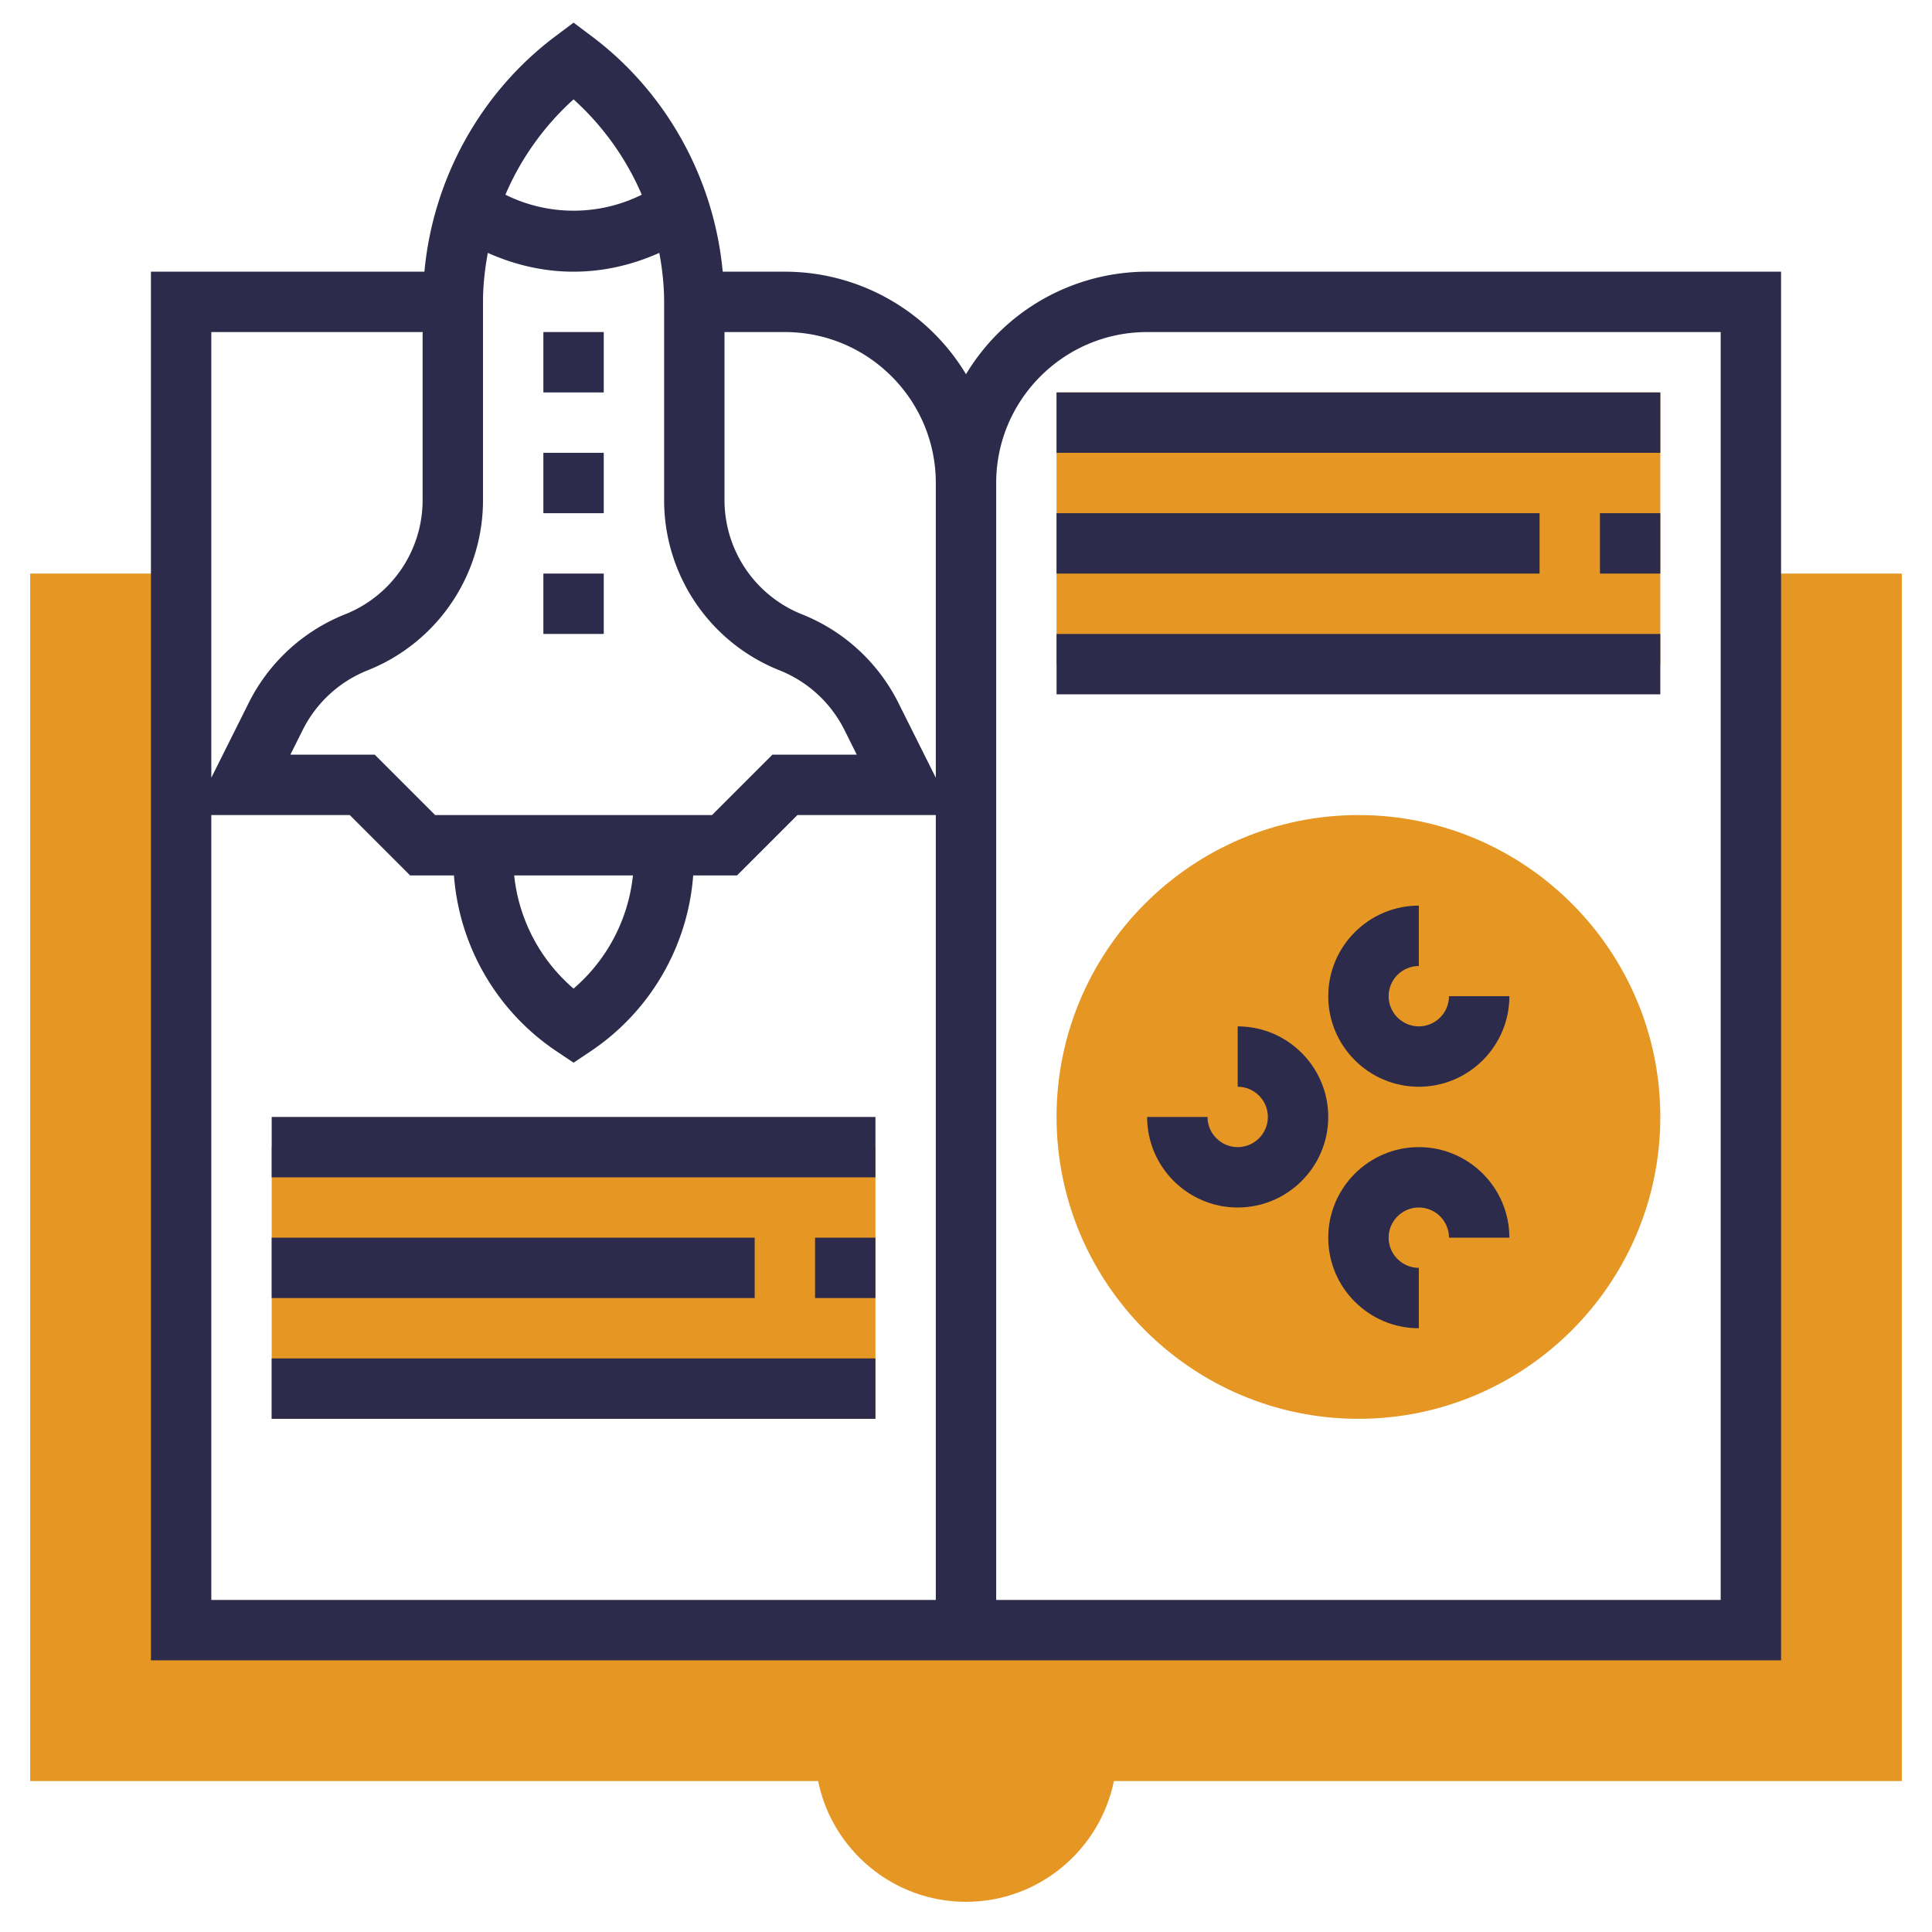 <svg xmlns="http://www.w3.org/2000/svg" version="1.1" xmlns:xlink="http://www.w3.org/1999/xlink" width="512" height="512" x="0" y="0" viewBox="0 0 64 64" style="enable-background:new 0 0 512 512" xml:space="preserve" class=""><g><g fill="#f0bc5e"><path d="M58 19v35H6V19H1v40h26.101c.464 2.279 2.485 4 4.899 4s4.435-1.721 4.899-4H63V19z" fill="#e59623" opacity="1" data-original="#f0bc5e"></path><path d="M9 38h20v9H9zM45 47c-5.514 0-10-4.486-10-10s4.486-10 10-10 10 4.486 10 10-4.486 10-10 10zM35 13h20v9H35z" fill="#e59623" opacity="1" data-original="#f0bc5e"></path></g><path d="M38 9a7.003 7.003 0 0 0-6 3.397A7.003 7.003 0 0 0 26 9h-2.059c-.285-3.072-1.854-5.935-4.341-7.8L19 .75l-.6.45c-2.486 1.865-4.056 4.728-4.341 7.8H5v46h54V9zm-7 7v9.764l-1.239-2.479a6.088 6.088 0 0 0-3.187-2.932A4.075 4.075 0 0 1 24 16.551V11h2c2.757 0 5 2.243 5 5zM14.414 27l-2-2H9.618l.411-.821a4.093 4.093 0 0 1 2.141-1.97A6.064 6.064 0 0 0 16 16.551V10c0-.549.061-1.091.16-1.623.891.399 1.849.623 2.84.623s1.949-.224 2.84-.623c.099.532.16 1.074.16 1.623v6.551a6.065 6.065 0 0 0 3.831 5.658 4.093 4.093 0 0 1 2.141 1.97l.41.821h-2.796l-2 2zm6.553 2A5.722 5.722 0 0 1 19 32.748 5.72 5.72 0 0 1 17.033 29zM19 3.292a9.056 9.056 0 0 1 2.259 3.158 5.081 5.081 0 0 1-4.517 0A9.04 9.04 0 0 1 19 3.292zM14 11v5.551a4.073 4.073 0 0 1-2.574 3.801 6.088 6.088 0 0 0-3.187 2.932L7 25.764V11zM7 27h4.586l2 2h1.452a7.708 7.708 0 0 0 3.408 5.832l.554.37.555-.37A7.71 7.71 0 0 0 22.963 29h1.452l2-2H31v26H7zm50 26H33V16c0-2.757 2.243-5 5-5h19z" fill="#2c2b4b" opacity="1" data-original="#000000" class=""></path><path d="M9 37h20v2H9zM27 41h2v2h-2zM9 41h16v2H9zM9 45h20v2H9zM35 21h20v2H35zM35 17h16v2H35zM53 17h2v2h-2zM35 13h20v2H35zM47 38c-1.654 0-3 1.346-3 3s1.346 3 3 3v-2c-.551 0-1-.449-1-1s.449-1 1-1 1 .449 1 1h2c0-1.654-1.346-3-3-3zM41 34v2c.551 0 1 .449 1 1s-.449 1-1 1-1-.449-1-1h-2c0 1.654 1.346 3 3 3s3-1.346 3-3-1.346-3-3-3zM47 34c-.551 0-1-.449-1-1s.449-1 1-1v-2c-1.654 0-3 1.346-3 3s1.346 3 3 3 3-1.346 3-3h-2c0 .551-.449 1-1 1zM18 11h2v2h-2zM18 15h2v2h-2zM18 19h2v2h-2z" fill="#2c2b4b" opacity="1" data-original="#000000" class=""></path></g></svg>